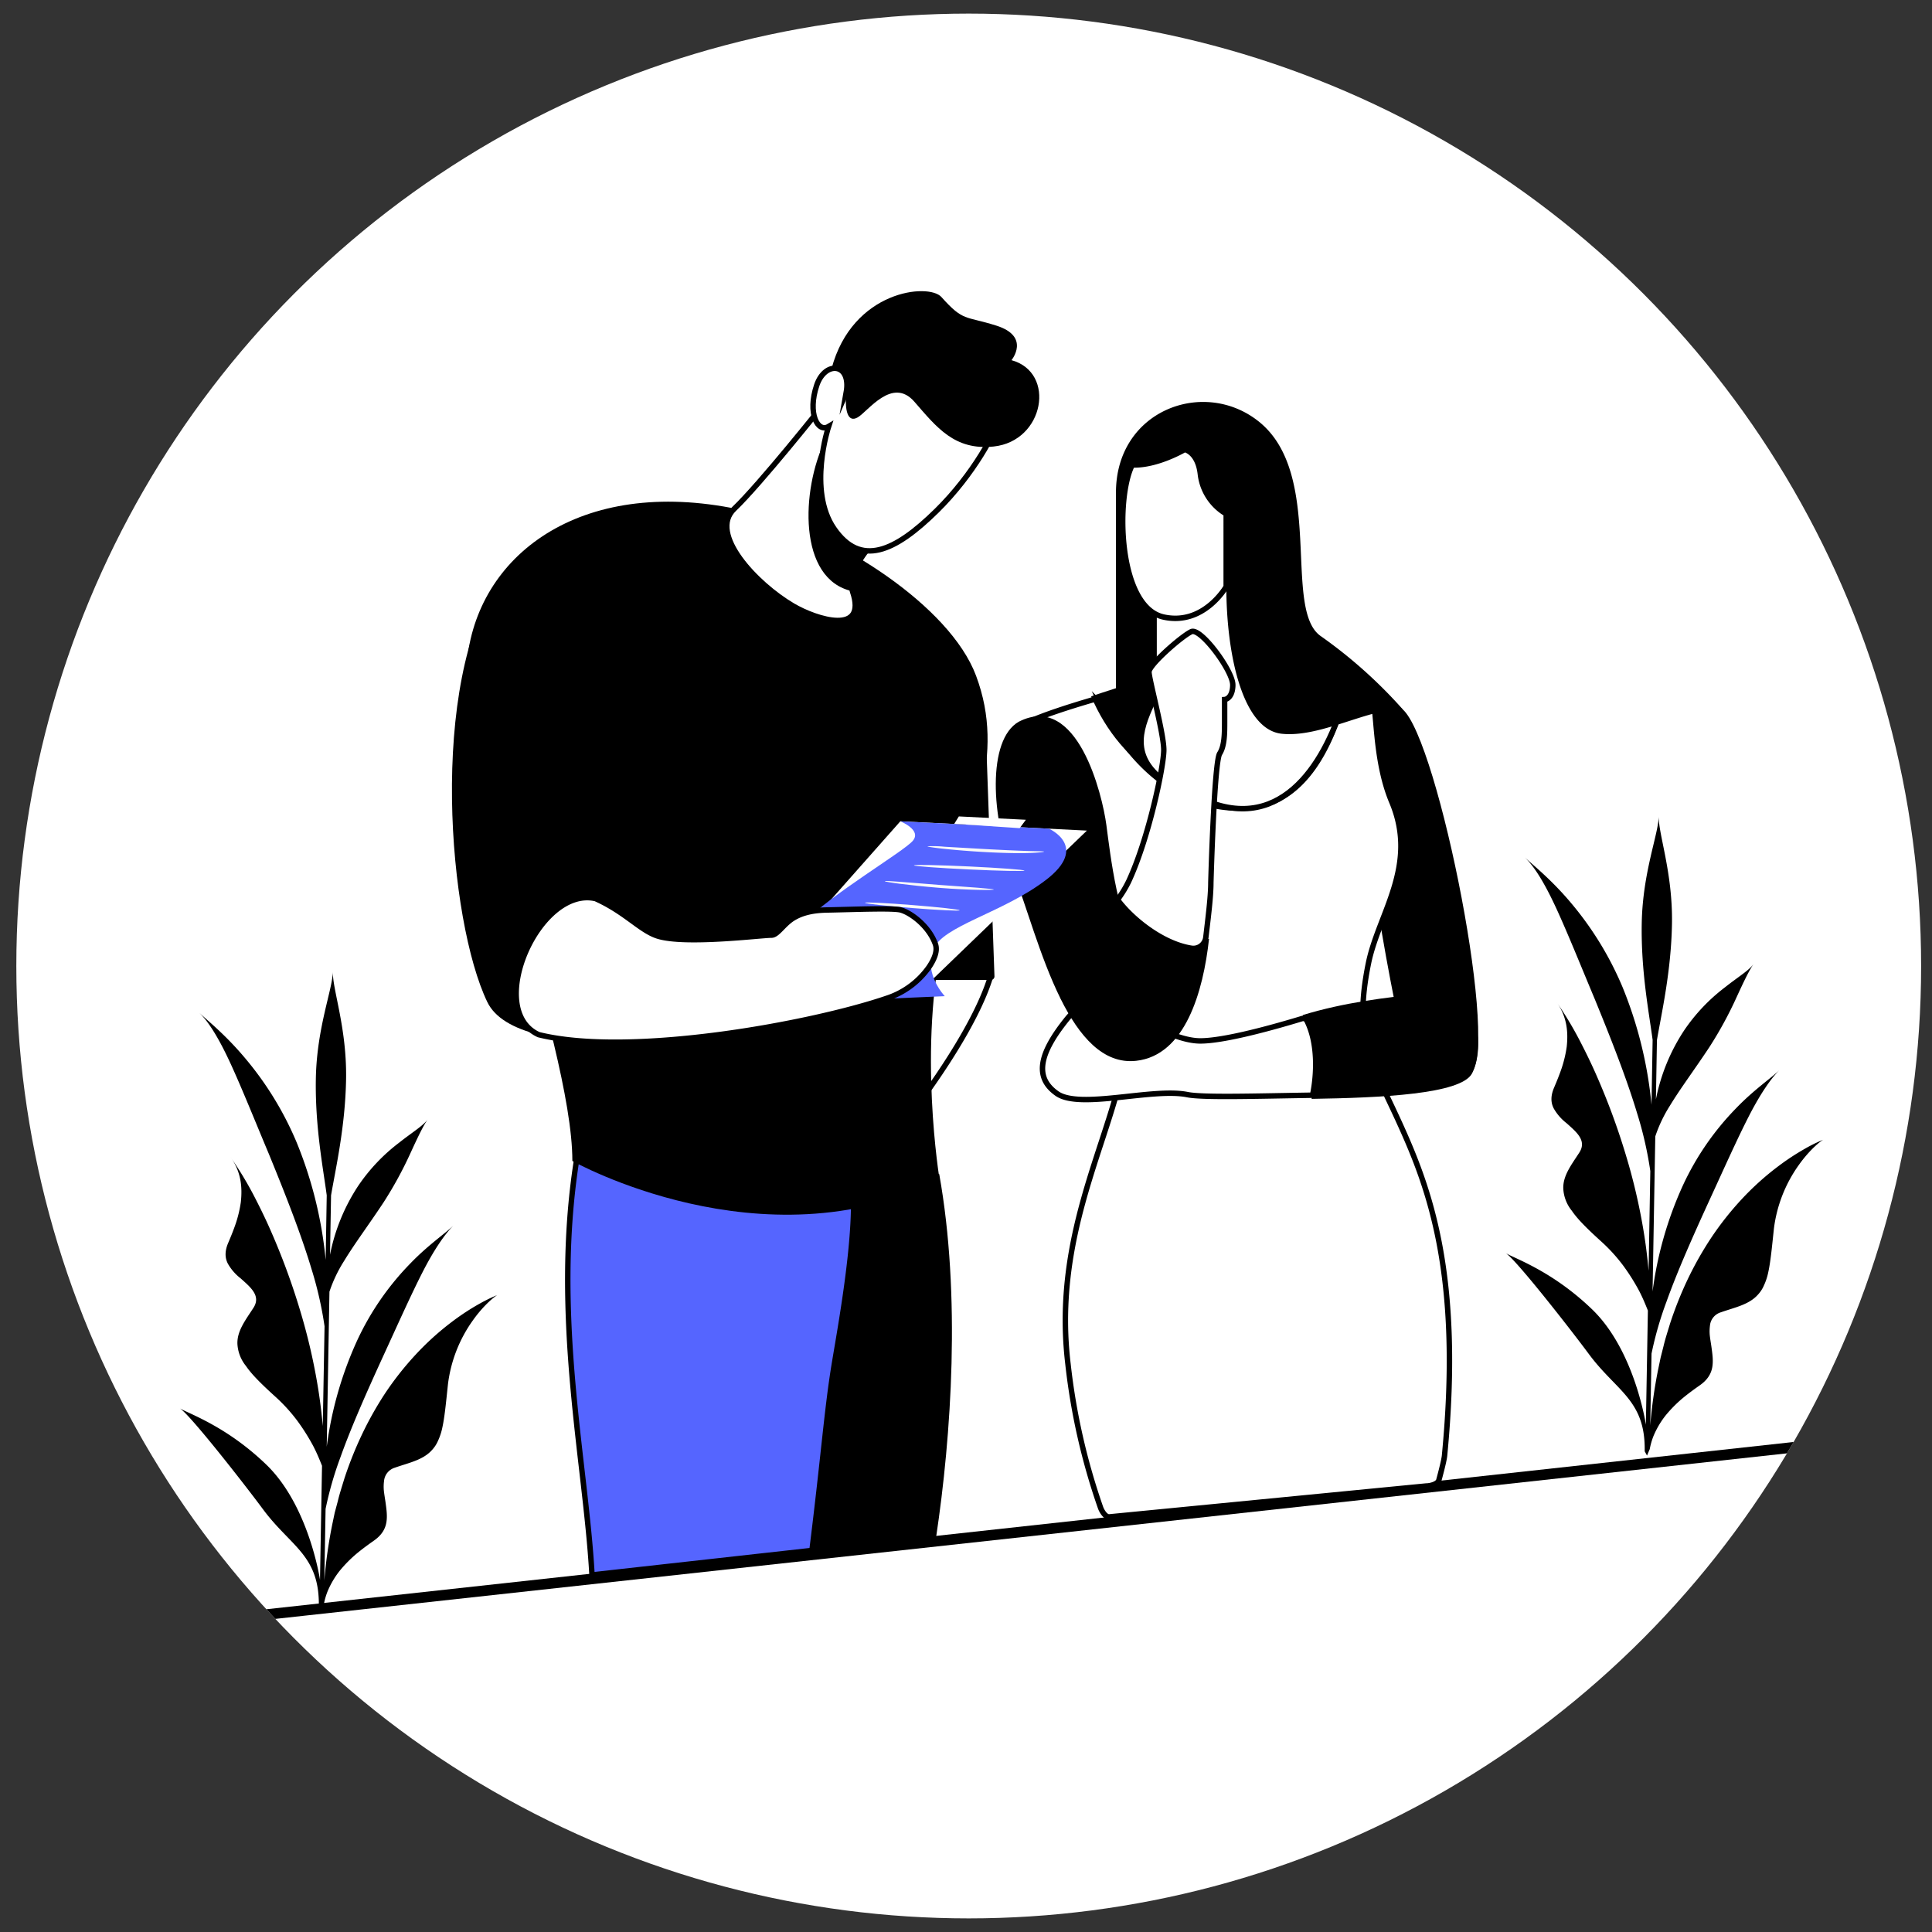 <svg id="Layer_1" data-name="Layer 1" xmlns="http://www.w3.org/2000/svg" xmlns:xlink="http://www.w3.org/1999/xlink" viewBox="0 0 710 710"><rect x="0" y="0" width="710" height="710" fill="#333333" stroke="none"/><defs><style>.cls-1{fill:none;}.cls-2,.cls-4{fill:#fff;}.cls-3{clip-path:url(#clip-path);}.cls-4,.cls-5{stroke:#000;stroke-miterlimit:10;stroke-width:2px;}.cls-5,.cls-6{fill:#5565ff;}.cls-7{fill:#fafafa;}</style><clipPath id="clip-path"><circle class="cls-1" cx="356" cy="355" r="350"/></clipPath></defs><title>workflow svg</title><circle class="cls-2" cx="356" cy="355" r="350"/><g class="cls-3"><path d="M181.91,476.28l-.66.29-1.2.55c-.78.37-1.49.74-2.22,1.11q-2.12,1.13-4.12,2.34a88.93,88.93,0,0,0-7.6,5.17,102,102,0,0,0-13.38,12.1,113.43,113.43,0,0,0-11.07,14A126.42,126.42,0,0,0,133,527.21a137.22,137.22,0,0,0-6.47,16.23c-.83,2.77-1.75,5.52-2.41,8.32L123,555.94l-.88,4.2a176.3,176.3,0,0,0-2.94,20.78l.47-26.41a129.08,129.08,0,0,1,5.5-19.09c4-11.19,9.75-24.14,16.17-38.13,5.26-11.45,9.76-21.52,13.92-29.68s8.22-14.15,11.52-17.34c-3.27,3.15-9.38,7.21-16,14.08a101.62,101.62,0,0,0-19.5,28.26,135.93,135.93,0,0,0-11.19,39.08l1-57a51.23,51.23,0,0,1,5.36-11.26c3.87-6.39,9.18-13.45,14.54-21.58A142.84,142.84,0,0,0,151,423.42c2.49-5.42,4.52-9.68,6.17-12.05-1.67,2.38-5.78,4.81-10.52,8.58a67.1,67.1,0,0,0-15,15.83,70.73,70.73,0,0,0-10.37,25.32l.38-21.81c1.71-10,5.21-25.13,5.52-42.66.33-18.78-5-32.92-4.86-39.55-.12,6.63-5.92,20.57-6.25,39.35-.31,17.54,2.66,32.75,4,42.84L119.68,463A152.05,152.05,0,0,0,109,419.79a120,120,0,0,0-19.52-31.62C82.81,380.32,76.64,375.33,73,372c3.72,3.36,7.74,10.16,11.87,19.17s8.61,20.22,13.92,32.87c6.37,15.53,11.95,29.86,15.66,42.22a136.65,136.65,0,0,1,4.82,21.14l-.65,36.67q-.6-6.84-1.67-13.56A219.46,219.46,0,0,0,110.11,481a253,253,0,0,0-10.42-28.28c-2-4.62-4.24-9.19-6.6-13.73a131,131,0,0,0-8.34-13.73c3.9,5.46,4.34,11.09,3.76,16.47a44.59,44.59,0,0,1-1.84,7.82c-.85,2.52-1.83,4.9-2.77,7.12-1.39,3.2-1.22,5.65-.17,7.7a18,18,0,0,0,4.7,5.42c3.66,3.29,7.55,6.4,4.72,10.81s-6.08,8.47-5.9,13.29A14.09,14.09,0,0,0,90.4,502c2.1,3.1,5.66,6.62,10.72,11.21a61.67,61.67,0,0,1,8.31,9.15,76.88,76.88,0,0,1,5.71,9.1c1.45,2.8,2.42,5.27,3.12,7l.08.21-.74,41.93c-.13-.94-4.29-27.46-19.74-42.36-14.52-14-28.21-18.61-31.8-20.69,3.61,2.08,23.94,28.11,30.57,37.07,10.23,13.82,20.87,16.88,20.54,35.77a.19.19,0,0,0,0,0v0L118,592l1-2.36a25.66,25.66,0,0,1,1.38-4.82,32.3,32.3,0,0,1,4.47-7.58,48.47,48.47,0,0,1,6-6.11c2.16-1.81,4.35-3.4,6.41-4.85,3-2.06,4.31-4.35,4.73-6.81s0-5.12-.36-7.73c-.2-1.31-.42-2.62-.56-3.89a15.73,15.73,0,0,1,.06-3.57,5.64,5.64,0,0,1,4-4.92c5.08-1.8,10.32-2.77,13.62-6.48a11.9,11.9,0,0,0,2.2-3.36,22.12,22.12,0,0,0,1.59-4.81c.85-3.83,1.33-8.87,2.09-16.07a51,51,0,0,1,9.09-23.33c4.17-5.91,8.42-9.15,9.13-9.4Z"/><path d="M669.15,419.21l-.66.29-1.2.55c-.78.37-1.49.74-2.22,1.11Q663,422.29,661,423.5a88.93,88.93,0,0,0-7.6,5.17A102,102,0,0,0,640,440.77a113.43,113.43,0,0,0-11.07,14,126.42,126.42,0,0,0-8.71,15.37,137.22,137.22,0,0,0-6.47,16.23c-.83,2.77-1.75,5.52-2.41,8.32l-1.06,4.18-.88,4.2a176.3,176.3,0,0,0-2.94,20.78l.47-26.41a129.08,129.08,0,0,1,5.5-19.09c4-11.19,9.75-24.14,16.17-38.13,5.26-11.45,9.76-21.52,13.92-29.68S650.7,396.39,654,393.2c-3.27,3.15-9.38,7.21-16,14.08a101.62,101.62,0,0,0-19.5,28.26,135.93,135.93,0,0,0-11.19,39.08l1-57a51.23,51.23,0,0,1,5.36-11.26c3.87-6.39,9.18-13.45,14.54-21.58a142.84,142.84,0,0,0,10.05-18.47c2.49-5.42,4.52-9.68,6.17-12.05-1.67,2.38-5.78,4.81-10.52,8.58a67.1,67.1,0,0,0-15,15.83A70.73,70.73,0,0,0,608.54,404l.38-21.81c1.71-10,5.21-25.13,5.52-42.66.33-18.78-5-32.92-4.86-39.55-.12,6.63-5.92,20.57-6.25,39.35-.31,17.54,2.66,32.75,4,42.84L606.92,406a152.05,152.05,0,0,0-10.65-43.25,120,120,0,0,0-19.52-31.62c-6.7-7.85-12.88-12.84-16.54-16.15,3.72,3.36,7.74,10.16,11.87,19.17S580.7,354.34,586,367c6.37,15.53,11.95,29.86,15.66,42.22a136.65,136.65,0,0,1,4.82,21.14L605.85,467q-.6-6.84-1.67-13.56A219.46,219.46,0,0,0,597.35,424a253,253,0,0,0-10.42-28.28c-2-4.62-4.24-9.19-6.6-13.73A131,131,0,0,0,572,368.21c3.9,5.46,4.34,11.09,3.76,16.47a44.59,44.59,0,0,1-1.84,7.82c-.85,2.52-1.83,4.9-2.77,7.12-1.39,3.2-1.22,5.65-.17,7.7a18,18,0,0,0,4.7,5.42c3.66,3.29,7.55,6.4,4.72,10.81s-6.08,8.47-5.9,13.29a14.09,14.09,0,0,0,3.15,8.12c2.1,3.1,5.66,6.62,10.72,11.21a61.67,61.67,0,0,1,8.31,9.15,76.88,76.88,0,0,1,5.71,9.1c1.45,2.8,2.42,5.27,3.12,7l.08.21-.74,41.93c-.13-.94-4.29-27.46-19.74-42.36-14.52-14-28.21-18.61-31.8-20.69,3.61,2.08,23.94,28.11,30.57,37.07,10.23,13.82,20.87,16.88,20.54,35.77a.19.19,0,0,0,0,0v0l.85,1.56,1-2.36a25.66,25.66,0,0,1,1.38-4.82,32.3,32.3,0,0,1,4.47-7.58,48.47,48.47,0,0,1,6-6.11c2.16-1.81,4.35-3.4,6.41-4.85,3-2.06,4.31-4.35,4.73-6.81s0-5.12-.36-7.73c-.2-1.31-.42-2.62-.56-3.89a15.73,15.73,0,0,1,.06-3.57,5.64,5.64,0,0,1,4-4.92c5.08-1.8,10.32-2.77,13.62-6.48a11.9,11.9,0,0,0,2.2-3.36,22.12,22.12,0,0,0,1.59-4.81c.85-3.83,1.33-8.87,2.09-16.07a51,51,0,0,1,9.09-23.33c4.17-5.91,8.42-9.15,9.13-9.4Z"/><rect x="25.29" y="563.13" width="661.42" height="3.88" transform="translate(-59.41 42.12) rotate(-6.25)"/><path d="M514.21,259.91c-16.45-5.59-12,18.22-11.71,40,.31,20.21,9.89,67.6,9.89,67.6l28.54,26.39C550.8,381.83,526.72,264.15,514.21,259.91Z"/><path class="cls-4" d="M282.16,448.74c-3.52-4.23-4.19-10.68-3.37-13.72.59-2.21,6.47-11.14,11.16-18.56a18.91,18.91,0,0,1,7.11-7.11c2.91-1.48,6.49-1.35,7.37-2.82,1.61-2.68,17.29-28.4,17.29-28.4s-1.19-11.54-.08-21c5.25-16.09,44.22-15.32,42.29,2-8,26.23-43.16,70.53-61,85.6a24.19,24.19,0,0,1-14,5.82C286.2,450.74,283.53,450.39,282.16,448.74Z"/><path class="cls-2" d="M439.85,216.19s-4.31,7.81-16.77,7.25c0,0-3.08-2.94-3.78-.56a7.22,7.22,0,0,0,2.38,8.12c3.08,2.38,1.23,14.46-1,15s13.48,7.25,16.84-6.48l2.8.28s-.39-7.28,0-9.66C440.91,226.46,442.93,223.61,439.85,216.19Z"/><path class="cls-4" d="M392.48,501.31a240,240,0,0,0,11.91,52.58c.46,1.37,1.75,3.57,3.19,3.57L524.1,546.1c1.48,0,4.21-.67,4.65-2.09,0,0,1.9-6.86,2.11-9.07,6.46-66.67-5.71-98.39-16.47-122.07-10.32-22.71-17.11-31.13-11.5-58.83,3.71-18.34,18.47-35.84,8.58-59.37-6.62-15.75-5.28-35.43-7.26-37.49,0,0-2.79-2.46-10.39-5.61-.13-.05-1,.65-1.1.6l1.26-.44c-1.82-.61.75,2.14.23,4-5.3,19-14.64,37.47-32.37,40.6-23.66,4.17-45.79-12.91-57.32-37.61a2.69,2.69,0,0,0-3.19-1.47c-8.68,2.55-17.62,5.46-23.27,8a3.26,3.26,0,0,0-1.64,4.34c7,15.2,32.75,66.4,37.57,97.46C419.7,403.84,385.44,442.39,392.48,501.31Z"/><path d="M460.69,292.26c18.79-3.31,29.4-19.54,34.42-40-7.86-2.66-26.36-9-31.5-11.58-6.58-3.29-4.75-30-4.75-30l-34.74,9.91v25.9c0,2.43-12.2,5.68-23.14,9.42C412.16,282.21,436.2,296.57,460.69,292.26Z"/><path class="cls-4" d="M458.86,211.18l-34.74,9.91v22c14.68,7.93-32.49,35.83,23.19,52.64,28.4,8.57,42.78-22.68,47.79-43-7.86-2.66-26.36-9-31.5-11.58C457,237.86,458.86,211.18,458.86,211.18Z"/><path class="cls-4" d="M480.26,375.08a1.52,1.52,0,0,0-1.8-.74c-15.09,4.57-29.8,8.19-37.34,8.19-15.35,0-38-21.56-48.73-8.38s-12.31,21.9-3.92,27.75,35.1-2.19,47.89.37c5.71,1.14,25.27.53,46,.21C484,394.62,484.38,383.27,480.26,375.08Z"/><path d="M521.53,365.35c-11.29,1.1-27.6,3-42.83,7.7,4.75,8.25,5.06,22.56,3.3,30.78,25.66-.4,54.66-1.73,58.9-9.24C545,387.24,546.31,362.94,521.53,365.35Z"/><path class="cls-4" d="M416.1,170.86c-6.1,11.86-5.42,52.17,11.52,55.9,14.8,3.26,23-11.18,23-11.18V188.84a19.55,19.55,0,0,1-9.49-14.59c-.91-8.19-5.76-9.06-5.76-9.06S425.25,171.2,416.1,170.86Z"/><path d="M389.77,367.05c-7.65-15.4-12.73-34.81-17.21-45.76-8.45-20.67-9.82-49.5,1.87-56.08,21.56-11,30.7,26.93,32.16,38s4.39,36.78,12.43,46Z"/><path d="M485.32,233.73c-14.1-9.91,1.68-59.52-22.84-78.91-20.18-16-52.37-4-52.37,26.19v72.25c8-2.49,14-4.79,14-6.68V225.35c-13.45-8.56-13.73-43.38-8-54.49,9.15.34,19.31-5.68,19.31-5.68s4.85.87,5.76,9.06a19.55,19.55,0,0,0,9.49,14.59v26.74c0,25.11,6,52.56,20.35,54.08s32.31-9.54,44.51-8.94A175.18,175.18,0,0,0,485.32,233.73Z"/><path d="M410.67,330.62c-8,10.91-20.49,20.45-20.9,36.44,6.79,13.66,15.6,24.15,27.79,22.78,18-2,24.63-25.43,26.75-44.8C432.3,346,416.58,338.71,410.67,330.62Z"/><path class="cls-4" d="M437.82,232.13c-3.43,1.56-15.58,12.16-15.58,14.8s5.45,22.6,5.45,28.68-5.57,32.56-12.88,48.23a40.86,40.86,0,0,1-4.13,6.78c5.13,7,16.39,16.15,27.12,17.85a4.61,4.61,0,0,0,5.34-4c.87-7.39,1.84-15,1.84-20.08,0,0,1.23-44.3,3.24-47.45,1.83-2.87,1.82-7.61,1.82-11.65v-8.21s2.79-.18,3-5q0-.21,0-.44C453,246.47,441.25,230.57,437.82,232.13Z"/><path d="M362.31,269.41l3.15,89.36a1.3,1.3,0,0,1-1.3,1.35H336.09V274.6Z"/><path d="M307.19,494.37c-2.83,15.31-12.2,45.69-22.43,76.74L344,565c5.61-37.3,9.16-89,1.16-133.52l-31.92-.15C316.36,446.33,309.85,480,307.19,494.37Z"/><path class="cls-5" d="M258.9,491.16s6.77,32.85,11.39,70.18h15.53c10.23-30.61,18.1-53.63,20.93-68.73,2.66-14.2,9.61-46.5,6.5-61.29h-53Z"/><path class="cls-5" d="M312.9,431.79a38.8,38.8,0,0,0-1.28-5.23l-99.8.22c-8.86,57.24,3.43,110.49,5.74,152l80.83-9c4.4-35.2,5.53-52.34,8.36-69.24C309.41,484.62,316,448.35,312.9,431.79Z"/><path d="M279.61,189.14C219.49,173,178.89,199.85,172.23,238.39c-6.09,35.2,38.11,144.19,38.11,188.26,0,0,69.66,39.2,135,7.14,0,0-8.22-49.22,1.59-90.62s22.84-65.12,11.77-94.83C349,222.4,307.72,196.68,279.61,189.14Z"/><path class="cls-4" d="M302.07,149.33S279.38,177.86,269.81,187s8.09,27.7,21.49,35.6c8.85,5.22,27.52,11,22-5.26,0,0-3.11-9.09,12-22C325.28,195.27,308.53,145.26,302.07,149.33Z"/><path d="M325.28,195.27s-7.77-23.18-14.76-36.69l-7.39,3.49C294.52,179.73,293,213,313.32,217.29,313.32,217.29,310.21,208.19,325.28,195.27Z"/><path class="cls-4" d="M311,144.19c1.92-10.88-7.8-11.7-10.85-2.62-3.48,10.38.35,17.57,4.35,15.17,0,0-7.75,23.43,2,37.54s22.2,8.69,37.77-6.64c13.38-13.18,22.1-29.28,23.45-35.49,3.53-16.19-13.28-29.28-29.05-28.43C319.38,124.77,311,144.19,311,144.19Z"/><path d="M311,144.19c-.61,6.41.44,11.37,4.21,9.19s12.69-15.07,20.82-5.75,14.72,18,29.15,16.46c18.64-2,23-27.21,6.54-31.73,0,0,7.14-8.67-5.55-12.69-11.62-3.68-12.08-1.4-20.21-10.52-4.68-5.25-32.73-2.45-40.38,26.37C305.59,135.52,312,134.21,311,144.19Z"/><path d="M218.84,330.22c.6-12.53,8.35-45.06,19.28-65.83s5.57-47.5-9.29-58-35.46-8.55-45.26,5.92c-26.36,38.91-18.71,126.39-4.49,155.92,2.82,5.86,9.63,9.67,18.86,12C177.93,371.09,198,325.46,218.84,330.22Z"/><polygon points="375.18 303.93 376.99 301.79 351.95 300.24 351.96 302.83 375.18 303.93"/><polygon class="cls-2" points="399.43 305.24 377.6 326.28 342.41 360.2 281.86 357.18 330.87 301.82 399.43 305.24"/><path class="cls-6" d="M385.46,304.53s15,6.54-1.06,18.83-38.17,16.85-41.54,25.73,4.34,17,4.34,17l-48.26,2.09s-14.12-18.12-3.85-28.85,37-26.35,40.37-30.35-4.59-7.14-4.59-7.14Z"/><path class="cls-7" d="M340.83,311c0,.17,2.36.54,6.22.95s9.22.87,15.14,1.19,11.3.45,15.2.36,6.3-.38,6.29-.53-2.41-.13-6.28-.25-9.23-.36-15.14-.68l-15.14-.87A43.85,43.85,0,0,0,340.83,311Z"/><ellipse class="cls-7" cx="356.2" cy="318.99" rx="0.55" ry="20.33" transform="translate(20.7 659.69) rotate(-87.29)"/><path class="cls-7" d="M325.16,323.82c0,.15,2.2.55,5.81,1s8.61,1,14.15,1.45,10.57.66,14.21.75,5.89,0,5.9-.12-2.24-.38-5.86-.66L345.2,325.2l-14.15-1.12C327.43,323.8,325.18,323.67,325.16,323.82Z"/><ellipse class="cls-7" cx="335.27" cy="333.14" rx="0.55" ry="17.45" transform="translate(-23.41 640.94) rotate(-85.45)"/><polygon class="cls-2" points="377.01 301.26 374.72 304.35 374.72 304.35 350.69 302.73 352.37 300.03 377.01 301.26"/><path class="cls-7" d="M305.74,349c0,.15,1.9.48,5,.84s7.44.73,12.23,1,9.13.3,12.27.26,5.08-.18,5.08-.33-1.94-.29-5.07-.45L323,349.69,310.83,349C307.7,348.88,305.76,348.82,305.74,349Z"/><path class="cls-4" d="M343.76,347c-2.3-6.56-8.86-11.48-12.68-12.58-2.78-.79-16.27-.23-27.38,0-4.32.1-8.67.78-12.33,3.08-3.5,2.2-5.68,6.16-7.84,6.16-3.95,0-32,3.56-42,.28-6.29-2.07-11.73-8.79-22.67-13.71-20.85-4.77-40.92,40.87-20.91,50,33.65,8.34,100.07-3.84,128-13.38a30.57,30.57,0,0,0,15.39-11.35C343.3,352.63,344.65,349.5,343.76,347Z"/></g></svg>